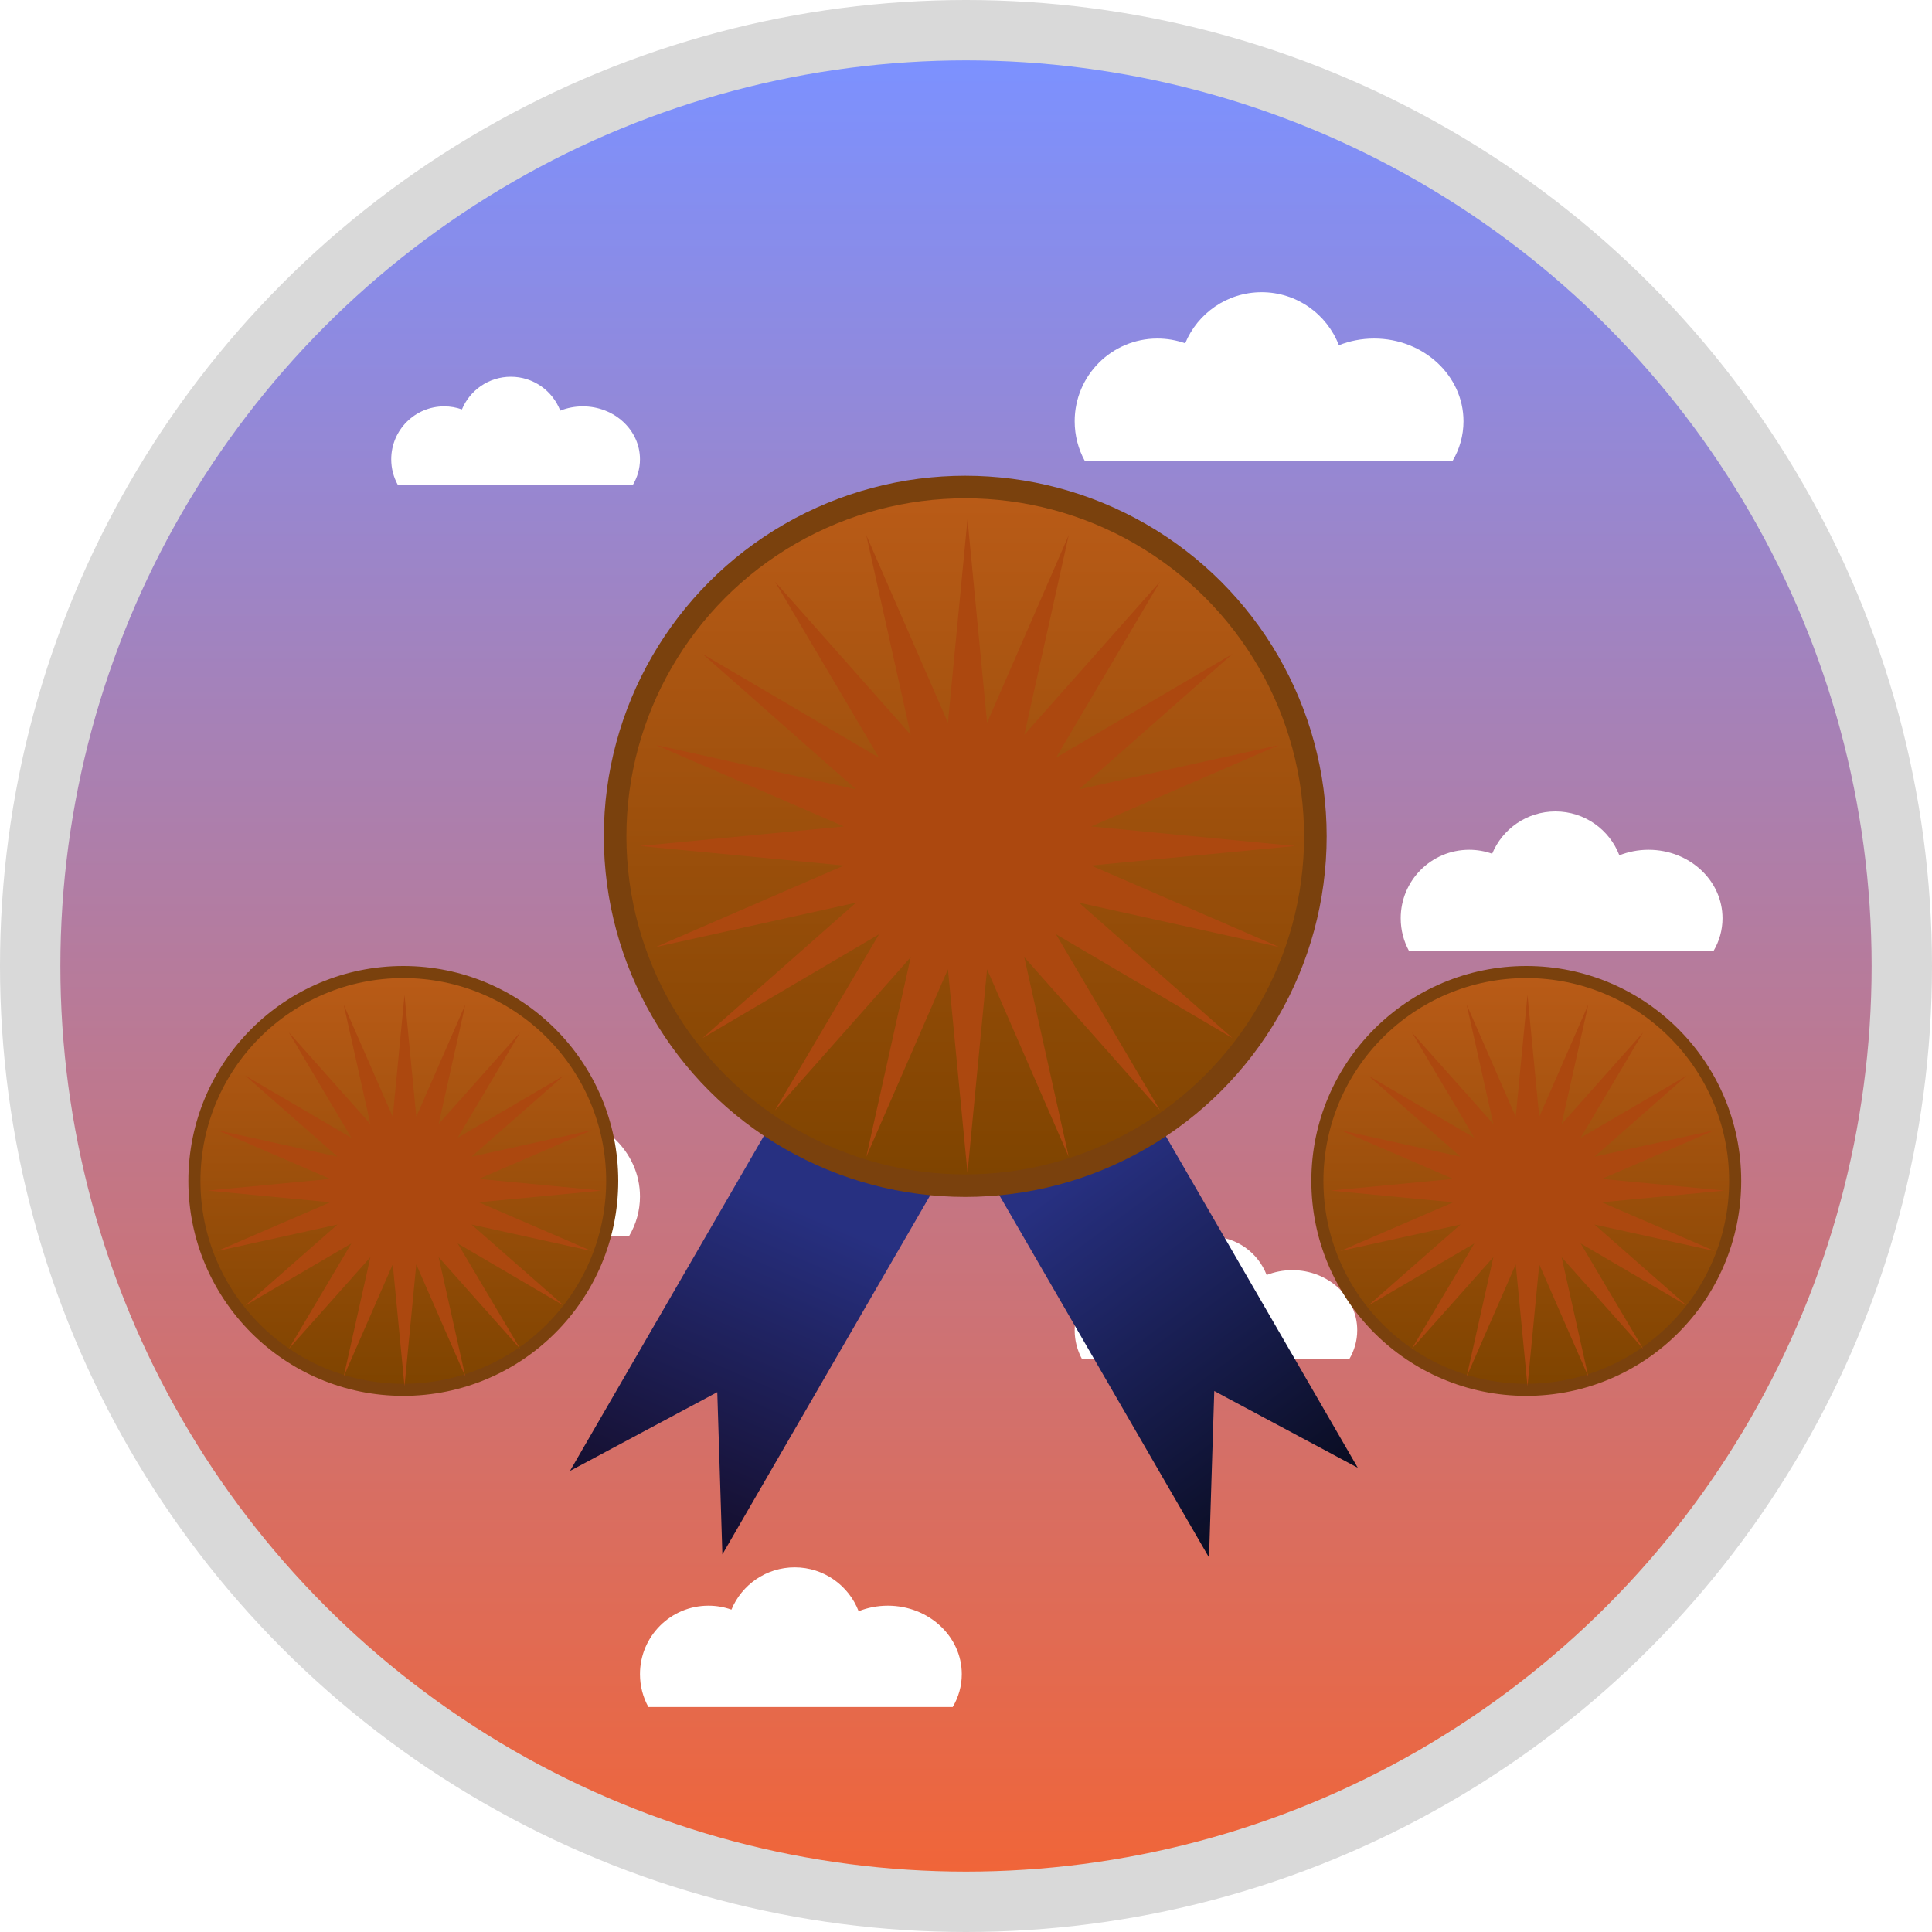 <svg width="800" height="800" viewBox="0 0 800 800" fill="none" xmlns="http://www.w3.org/2000/svg">
<circle cx="400" cy="400" r="400" fill="#D9D9D9"/>
<circle cx="400" cy="400" r="375" fill="url(#paint0_linear_630_8344)"/>
<g filter="url(#filter0_df_630_8344)">
<path fill-rule="evenodd" clip-rule="evenodd" d="M397.081 332H299.026C297.303 328.857 296.323 325.249 296.323 321.412C296.323 309.229 306.199 299.353 318.382 299.353C320.98 299.353 323.472 299.802 325.786 300.626C329.098 292.627 336.98 287 346.176 287C355.567 287 363.588 292.869 366.771 301.139C369.656 299.989 372.836 299.353 376.176 299.353C389.334 299.353 400 309.229 400 321.412C400 325.249 398.942 328.857 397.081 332Z" fill="white"/>
</g>
<g filter="url(#filter1_df_630_8344)">
<path fill-rule="evenodd" clip-rule="evenodd" d="M260.467 507.881H108.197C105.521 503 104 497.397 104 491.438C104 472.52 119.337 457.183 138.255 457.183C142.289 457.183 146.159 457.88 149.753 459.161C154.896 446.739 167.136 438 181.417 438C196.001 438 208.456 447.114 213.398 459.956C217.879 458.172 222.817 457.183 228.004 457.183C248.436 457.183 265 472.52 265 491.438C265 497.397 263.357 503 260.467 507.881Z" fill="white"/>
</g>
<g filter="url(#filter2_df_630_8344)">
<path fill-rule="evenodd" clip-rule="evenodd" d="M601.467 186.881H449.197C446.521 182 445 176.397 445 170.438C445 151.52 460.337 136.183 479.255 136.183C483.289 136.183 487.159 136.88 490.753 138.161C495.896 125.739 508.136 117 522.417 117C537.001 117 549.456 126.114 554.398 138.956C558.879 137.172 563.817 136.183 569.004 136.183C589.436 136.183 606 151.52 606 170.438C606 176.397 604.357 182 601.467 186.881Z" fill="white"/>
</g>
<g filter="url(#filter3_df_630_8344)">
<path fill-rule="evenodd" clip-rule="evenodd" d="M394.503 702.838H268.474C266.259 698.799 265 694.161 265 689.229C265 673.571 277.694 660.877 293.352 660.877C296.691 660.877 299.894 661.454 302.869 662.514C307.125 652.233 317.256 645 329.076 645C341.146 645 351.455 652.543 355.545 663.172C359.254 661.695 363.341 660.877 367.634 660.877C384.545 660.877 398.255 673.571 398.255 689.229C398.255 694.161 396.895 698.799 394.503 702.838Z" fill="white"/>
</g>
<g filter="url(#filter4_df_630_8344)">
<path fill-rule="evenodd" clip-rule="evenodd" d="M709.503 389.838H583.474C581.259 385.799 580 381.161 580 376.229C580 360.571 592.694 347.877 608.352 347.877C611.691 347.877 614.894 348.454 617.869 349.514C622.125 339.233 632.256 332 644.076 332C656.146 332 666.455 339.543 670.545 350.172C674.254 348.695 678.341 347.877 682.634 347.877C699.545 347.877 713.255 360.571 713.255 376.229C713.255 381.161 711.895 385.799 709.503 389.838Z" fill="white"/>
</g>
<g filter="url(#filter5_df_630_8344)">
<path fill-rule="evenodd" clip-rule="evenodd" d="M262.1 196.706H164.685C162.973 193.584 162 189.999 162 186.187C162 174.084 171.812 164.272 183.915 164.272C186.495 164.272 188.972 164.718 191.271 165.538C194.561 157.591 202.391 152 211.528 152C220.858 152 228.826 157.83 231.988 166.047C234.854 164.905 238.013 164.272 241.332 164.272C254.403 164.272 265 174.084 265 186.187C265 189.999 263.949 193.584 262.1 196.706Z" fill="white"/>
</g>
<g filter="url(#filter6_df_630_8344)">
<path fill-rule="evenodd" clip-rule="evenodd" d="M558.706 558.783H448.05C446.106 555.236 445 551.164 445 546.834C445 533.086 456.145 521.941 469.894 521.941C472.825 521.941 475.638 522.447 478.25 523.378C481.987 514.351 490.882 508 501.26 508C511.858 508 520.909 514.623 524.501 523.956C527.757 522.659 531.345 521.941 535.115 521.941C549.963 521.941 562 533.086 562 546.834C562 551.164 560.806 555.236 558.706 558.783Z" fill="white"/>
</g>
<path fill-rule="evenodd" clip-rule="evenodd" d="M403.989 462.457L341.663 426.565L236.02 609.077L297.006 576.462L299.122 643.63L403.989 462.457Z" fill="url(#paint1_linear_630_8344)"/>
<path fill-rule="evenodd" clip-rule="evenodd" d="M457.337 426.565L395.011 462.457L500.633 644.933L502.804 575.996L562.226 607.774L457.337 426.565Z" fill="url(#paint2_linear_630_8344)"/>
<ellipse cx="399.688" cy="346.31" rx="149.657" ry="149.311" fill="#7A410D"/>
<ellipse cx="399.688" cy="346.31" rx="140.304" ry="139.979" fill="url(#paint3_linear_630_8344)"/>
<g filter="url(#filter7_d_630_8344)">
<path d="M400.623 210.998L408.727 295.262L442.534 217.621L424.142 300.259L480.343 236.84L437.255 309.764L510.348 266.776L446.782 322.846L529.612 304.497L451.79 338.225L536.25 346.311L451.79 354.396L529.612 388.124L446.782 369.775L510.348 425.845L437.255 382.857L480.343 455.781L424.142 392.362L442.534 475L408.727 397.359L400.623 481.623L392.519 397.359L358.712 475L377.104 392.362L320.904 455.781L363.992 382.857L290.899 425.845L354.465 369.775L271.634 388.124L349.456 354.396L264.996 346.311L349.456 338.225L271.634 304.497L354.465 322.846L290.899 266.776L363.992 309.764L320.904 236.84L377.104 300.259L358.712 217.621L392.519 295.262L400.623 210.998Z" fill="#AC480F"/>
</g>
<circle cx="167" cy="489" r="89" fill="#7A410D"/>
<circle cx="167" cy="489" r="84" fill="url(#paint4_linear_630_8344)"/>
<g filter="url(#filter8_d_630_8344)">
<path d="M167.5 408L172.37 458.442L192.685 411.964L181.633 461.433L215.405 423.47L189.512 467.123L233.435 441.389L195.237 474.954L245.011 463.97L198.247 484.16L249 489L198.247 493.84L245.011 514.03L195.237 503.046L233.435 536.611L189.512 510.877L215.405 554.53L181.633 516.567L192.685 566.036L172.37 519.558L167.5 570L162.63 519.558L142.315 566.036L153.367 516.567L119.596 554.53L145.488 510.877L101.565 536.611L139.763 503.046L89.989 514.03L136.753 493.84L86 489L136.753 484.16L89.989 463.97L139.763 474.954L101.565 441.389L145.488 467.123L119.596 423.47L153.367 461.433L142.315 411.964L162.63 458.442L167.5 408Z" fill="#AC480F"/>
</g>
<circle cx="632" cy="489" r="89" fill="#7A410D"/>
<circle cx="632" cy="489" r="84" fill="url(#paint5_linear_630_8344)"/>
<g filter="url(#filter9_d_630_8344)">
<path d="M632.5 408L637.37 458.442L657.685 411.964L646.633 461.433L680.405 423.47L654.512 467.123L698.435 441.389L660.237 474.954L710.011 463.97L663.247 484.16L714 489L663.247 493.84L710.011 514.03L660.237 503.046L698.435 536.611L654.512 510.877L680.405 554.53L646.633 516.567L657.685 566.036L637.37 519.558L632.5 570L627.63 519.558L607.315 566.036L618.367 516.567L584.596 554.53L610.488 510.877L566.565 536.611L604.763 503.046L554.989 514.03L601.753 493.84L551 489L601.753 484.16L554.989 463.97L604.763 474.954L566.565 441.389L610.488 467.123L584.596 423.47L618.367 461.433L607.315 411.964L627.63 458.442L632.5 408Z" fill="#AC480F"/>
</g>
<defs>
<filter id="filter0_df_630_8344" x="266.323" y="257" width="163.677" height="105" filterUnits="userSpaceOnUse" color-interpolation-filters="sRGB">
<feFlood flood-opacity="0" result="BackgroundImageFix"/>
<feColorMatrix in="SourceAlpha" type="matrix" values="0 0 0 0 0 0 0 0 0 0 0 0 0 0 0 0 0 0 127 0" result="hardAlpha"/>
<feOffset dy="4"/>
<feGaussianBlur stdDeviation="2"/>
<feComposite in2="hardAlpha" operator="out"/>
<feColorMatrix type="matrix" values="0 0 0 0 0 0 0 0 0 0 0 0 0 0 0 0 0 0 0.25 0"/>
<feBlend mode="normal" in2="BackgroundImageFix" result="effect1_dropShadow_630_8344"/>
<feBlend mode="normal" in="SourceGraphic" in2="effect1_dropShadow_630_8344" result="shape"/>
<feGaussianBlur stdDeviation="15" result="effect2_foregroundBlur_630_8344"/>
</filter>
<filter id="filter1_df_630_8344" x="74" y="408" width="221" height="129.881" filterUnits="userSpaceOnUse" color-interpolation-filters="sRGB">
<feFlood flood-opacity="0" result="BackgroundImageFix"/>
<feColorMatrix in="SourceAlpha" type="matrix" values="0 0 0 0 0 0 0 0 0 0 0 0 0 0 0 0 0 0 127 0" result="hardAlpha"/>
<feOffset dy="4"/>
<feGaussianBlur stdDeviation="2"/>
<feComposite in2="hardAlpha" operator="out"/>
<feColorMatrix type="matrix" values="0 0 0 0 0 0 0 0 0 0 0 0 0 0 0 0 0 0 0.25 0"/>
<feBlend mode="normal" in2="BackgroundImageFix" result="effect1_dropShadow_630_8344"/>
<feBlend mode="normal" in="SourceGraphic" in2="effect1_dropShadow_630_8344" result="shape"/>
<feGaussianBlur stdDeviation="15" result="effect2_foregroundBlur_630_8344"/>
</filter>
<filter id="filter2_df_630_8344" x="415" y="87" width="221" height="129.881" filterUnits="userSpaceOnUse" color-interpolation-filters="sRGB">
<feFlood flood-opacity="0" result="BackgroundImageFix"/>
<feColorMatrix in="SourceAlpha" type="matrix" values="0 0 0 0 0 0 0 0 0 0 0 0 0 0 0 0 0 0 127 0" result="hardAlpha"/>
<feOffset dy="4"/>
<feGaussianBlur stdDeviation="2"/>
<feComposite in2="hardAlpha" operator="out"/>
<feColorMatrix type="matrix" values="0 0 0 0 0 0 0 0 0 0 0 0 0 0 0 0 0 0 0.25 0"/>
<feBlend mode="normal" in2="BackgroundImageFix" result="effect1_dropShadow_630_8344"/>
<feBlend mode="normal" in="SourceGraphic" in2="effect1_dropShadow_630_8344" result="shape"/>
<feGaussianBlur stdDeviation="15" result="effect2_foregroundBlur_630_8344"/>
</filter>
<filter id="filter3_df_630_8344" x="235" y="615" width="193.255" height="117.838" filterUnits="userSpaceOnUse" color-interpolation-filters="sRGB">
<feFlood flood-opacity="0" result="BackgroundImageFix"/>
<feColorMatrix in="SourceAlpha" type="matrix" values="0 0 0 0 0 0 0 0 0 0 0 0 0 0 0 0 0 0 127 0" result="hardAlpha"/>
<feOffset dy="4"/>
<feGaussianBlur stdDeviation="2"/>
<feComposite in2="hardAlpha" operator="out"/>
<feColorMatrix type="matrix" values="0 0 0 0 0 0 0 0 0 0 0 0 0 0 0 0 0 0 0.25 0"/>
<feBlend mode="normal" in2="BackgroundImageFix" result="effect1_dropShadow_630_8344"/>
<feBlend mode="normal" in="SourceGraphic" in2="effect1_dropShadow_630_8344" result="shape"/>
<feGaussianBlur stdDeviation="15" result="effect2_foregroundBlur_630_8344"/>
</filter>
<filter id="filter4_df_630_8344" x="550" y="302" width="193.255" height="117.838" filterUnits="userSpaceOnUse" color-interpolation-filters="sRGB">
<feFlood flood-opacity="0" result="BackgroundImageFix"/>
<feColorMatrix in="SourceAlpha" type="matrix" values="0 0 0 0 0 0 0 0 0 0 0 0 0 0 0 0 0 0 127 0" result="hardAlpha"/>
<feOffset dy="4"/>
<feGaussianBlur stdDeviation="2"/>
<feComposite in2="hardAlpha" operator="out"/>
<feColorMatrix type="matrix" values="0 0 0 0 0 0 0 0 0 0 0 0 0 0 0 0 0 0 0.25 0"/>
<feBlend mode="normal" in2="BackgroundImageFix" result="effect1_dropShadow_630_8344"/>
<feBlend mode="normal" in="SourceGraphic" in2="effect1_dropShadow_630_8344" result="shape"/>
<feGaussianBlur stdDeviation="15" result="effect2_foregroundBlur_630_8344"/>
</filter>
<filter id="filter5_df_630_8344" x="132" y="122" width="163" height="104.706" filterUnits="userSpaceOnUse" color-interpolation-filters="sRGB">
<feFlood flood-opacity="0" result="BackgroundImageFix"/>
<feColorMatrix in="SourceAlpha" type="matrix" values="0 0 0 0 0 0 0 0 0 0 0 0 0 0 0 0 0 0 127 0" result="hardAlpha"/>
<feOffset dy="4"/>
<feGaussianBlur stdDeviation="2"/>
<feComposite in2="hardAlpha" operator="out"/>
<feColorMatrix type="matrix" values="0 0 0 0 0 0 0 0 0 0 0 0 0 0 0 0 0 0 0.25 0"/>
<feBlend mode="normal" in2="BackgroundImageFix" result="effect1_dropShadow_630_8344"/>
<feBlend mode="normal" in="SourceGraphic" in2="effect1_dropShadow_630_8344" result="shape"/>
<feGaussianBlur stdDeviation="15" result="effect2_foregroundBlur_630_8344"/>
</filter>
<filter id="filter6_df_630_8344" x="415" y="478" width="177" height="110.783" filterUnits="userSpaceOnUse" color-interpolation-filters="sRGB">
<feFlood flood-opacity="0" result="BackgroundImageFix"/>
<feColorMatrix in="SourceAlpha" type="matrix" values="0 0 0 0 0 0 0 0 0 0 0 0 0 0 0 0 0 0 127 0" result="hardAlpha"/>
<feOffset dy="4"/>
<feGaussianBlur stdDeviation="2"/>
<feComposite in2="hardAlpha" operator="out"/>
<feColorMatrix type="matrix" values="0 0 0 0 0 0 0 0 0 0 0 0 0 0 0 0 0 0 0.25 0"/>
<feBlend mode="normal" in2="BackgroundImageFix" result="effect1_dropShadow_630_8344"/>
<feBlend mode="normal" in="SourceGraphic" in2="effect1_dropShadow_630_8344" result="shape"/>
<feGaussianBlur stdDeviation="15" result="effect2_foregroundBlur_630_8344"/>
</filter>
<filter id="filter7_d_630_8344" x="260.996" y="210.998" width="279.254" height="278.625" filterUnits="userSpaceOnUse" color-interpolation-filters="sRGB">
<feFlood flood-opacity="0" result="BackgroundImageFix"/>
<feColorMatrix in="SourceAlpha" type="matrix" values="0 0 0 0 0 0 0 0 0 0 0 0 0 0 0 0 0 0 127 0" result="hardAlpha"/>
<feOffset dy="4"/>
<feGaussianBlur stdDeviation="2"/>
<feComposite in2="hardAlpha" operator="out"/>
<feColorMatrix type="matrix" values="0 0 0 0 0 0 0 0 0 0 0 0 0 0 0 0 0 0 0.25 0"/>
<feBlend mode="normal" in2="BackgroundImageFix" result="effect1_dropShadow_630_8344"/>
<feBlend mode="normal" in="SourceGraphic" in2="effect1_dropShadow_630_8344" result="shape"/>
</filter>
<filter id="filter8_d_630_8344" x="82" y="408" width="171" height="170" filterUnits="userSpaceOnUse" color-interpolation-filters="sRGB">
<feFlood flood-opacity="0" result="BackgroundImageFix"/>
<feColorMatrix in="SourceAlpha" type="matrix" values="0 0 0 0 0 0 0 0 0 0 0 0 0 0 0 0 0 0 127 0" result="hardAlpha"/>
<feOffset dy="4"/>
<feGaussianBlur stdDeviation="2"/>
<feComposite in2="hardAlpha" operator="out"/>
<feColorMatrix type="matrix" values="0 0 0 0 0 0 0 0 0 0 0 0 0 0 0 0 0 0 0.25 0"/>
<feBlend mode="normal" in2="BackgroundImageFix" result="effect1_dropShadow_630_8344"/>
<feBlend mode="normal" in="SourceGraphic" in2="effect1_dropShadow_630_8344" result="shape"/>
</filter>
<filter id="filter9_d_630_8344" x="547" y="408" width="171" height="170" filterUnits="userSpaceOnUse" color-interpolation-filters="sRGB">
<feFlood flood-opacity="0" result="BackgroundImageFix"/>
<feColorMatrix in="SourceAlpha" type="matrix" values="0 0 0 0 0 0 0 0 0 0 0 0 0 0 0 0 0 0 127 0" result="hardAlpha"/>
<feOffset dy="4"/>
<feGaussianBlur stdDeviation="2"/>
<feComposite in2="hardAlpha" operator="out"/>
<feColorMatrix type="matrix" values="0 0 0 0 0 0 0 0 0 0 0 0 0 0 0 0 0 0 0.25 0"/>
<feBlend mode="normal" in2="BackgroundImageFix" result="effect1_dropShadow_630_8344"/>
<feBlend mode="normal" in="SourceGraphic" in2="effect1_dropShadow_630_8344" result="shape"/>
</filter>
<linearGradient id="paint0_linear_630_8344" x1="400" y1="25" x2="400" y2="775" gradientUnits="userSpaceOnUse">
<stop stop-color="#7C91FF"/>
<stop offset="1" stop-color="#F06539"/>
</linearGradient>
<linearGradient id="paint1_linear_630_8344" x1="236.001" y1="677.129" x2="403.701" y2="290.915" gradientUnits="userSpaceOnUse">
<stop stop-color="#0D000A"/>
<stop offset="0.475" stop-color="#273081"/>
</linearGradient>
<linearGradient id="paint2_linear_630_8344" x1="559.669" y1="678.974" x2="309.665" y2="340.064" gradientUnits="userSpaceOnUse">
<stop/>
<stop offset="0.53" stop-color="#273081"/>
</linearGradient>
<linearGradient id="paint3_linear_630_8344" x1="399.688" y1="206.332" x2="399.688" y2="486.289" gradientUnits="userSpaceOnUse">
<stop stop-color="#B95B17"/>
<stop offset="1" stop-color="#7F4400"/>
</linearGradient>
<linearGradient id="paint4_linear_630_8344" x1="167" y1="405" x2="167" y2="573" gradientUnits="userSpaceOnUse">
<stop stop-color="#B95B17"/>
<stop offset="1" stop-color="#7F4400"/>
</linearGradient>
<linearGradient id="paint5_linear_630_8344" x1="632" y1="405" x2="632" y2="573" gradientUnits="userSpaceOnUse">
<stop stop-color="#B95B17"/>
<stop offset="1" stop-color="#7F4400"/>
</linearGradient>
</defs>
</svg>
